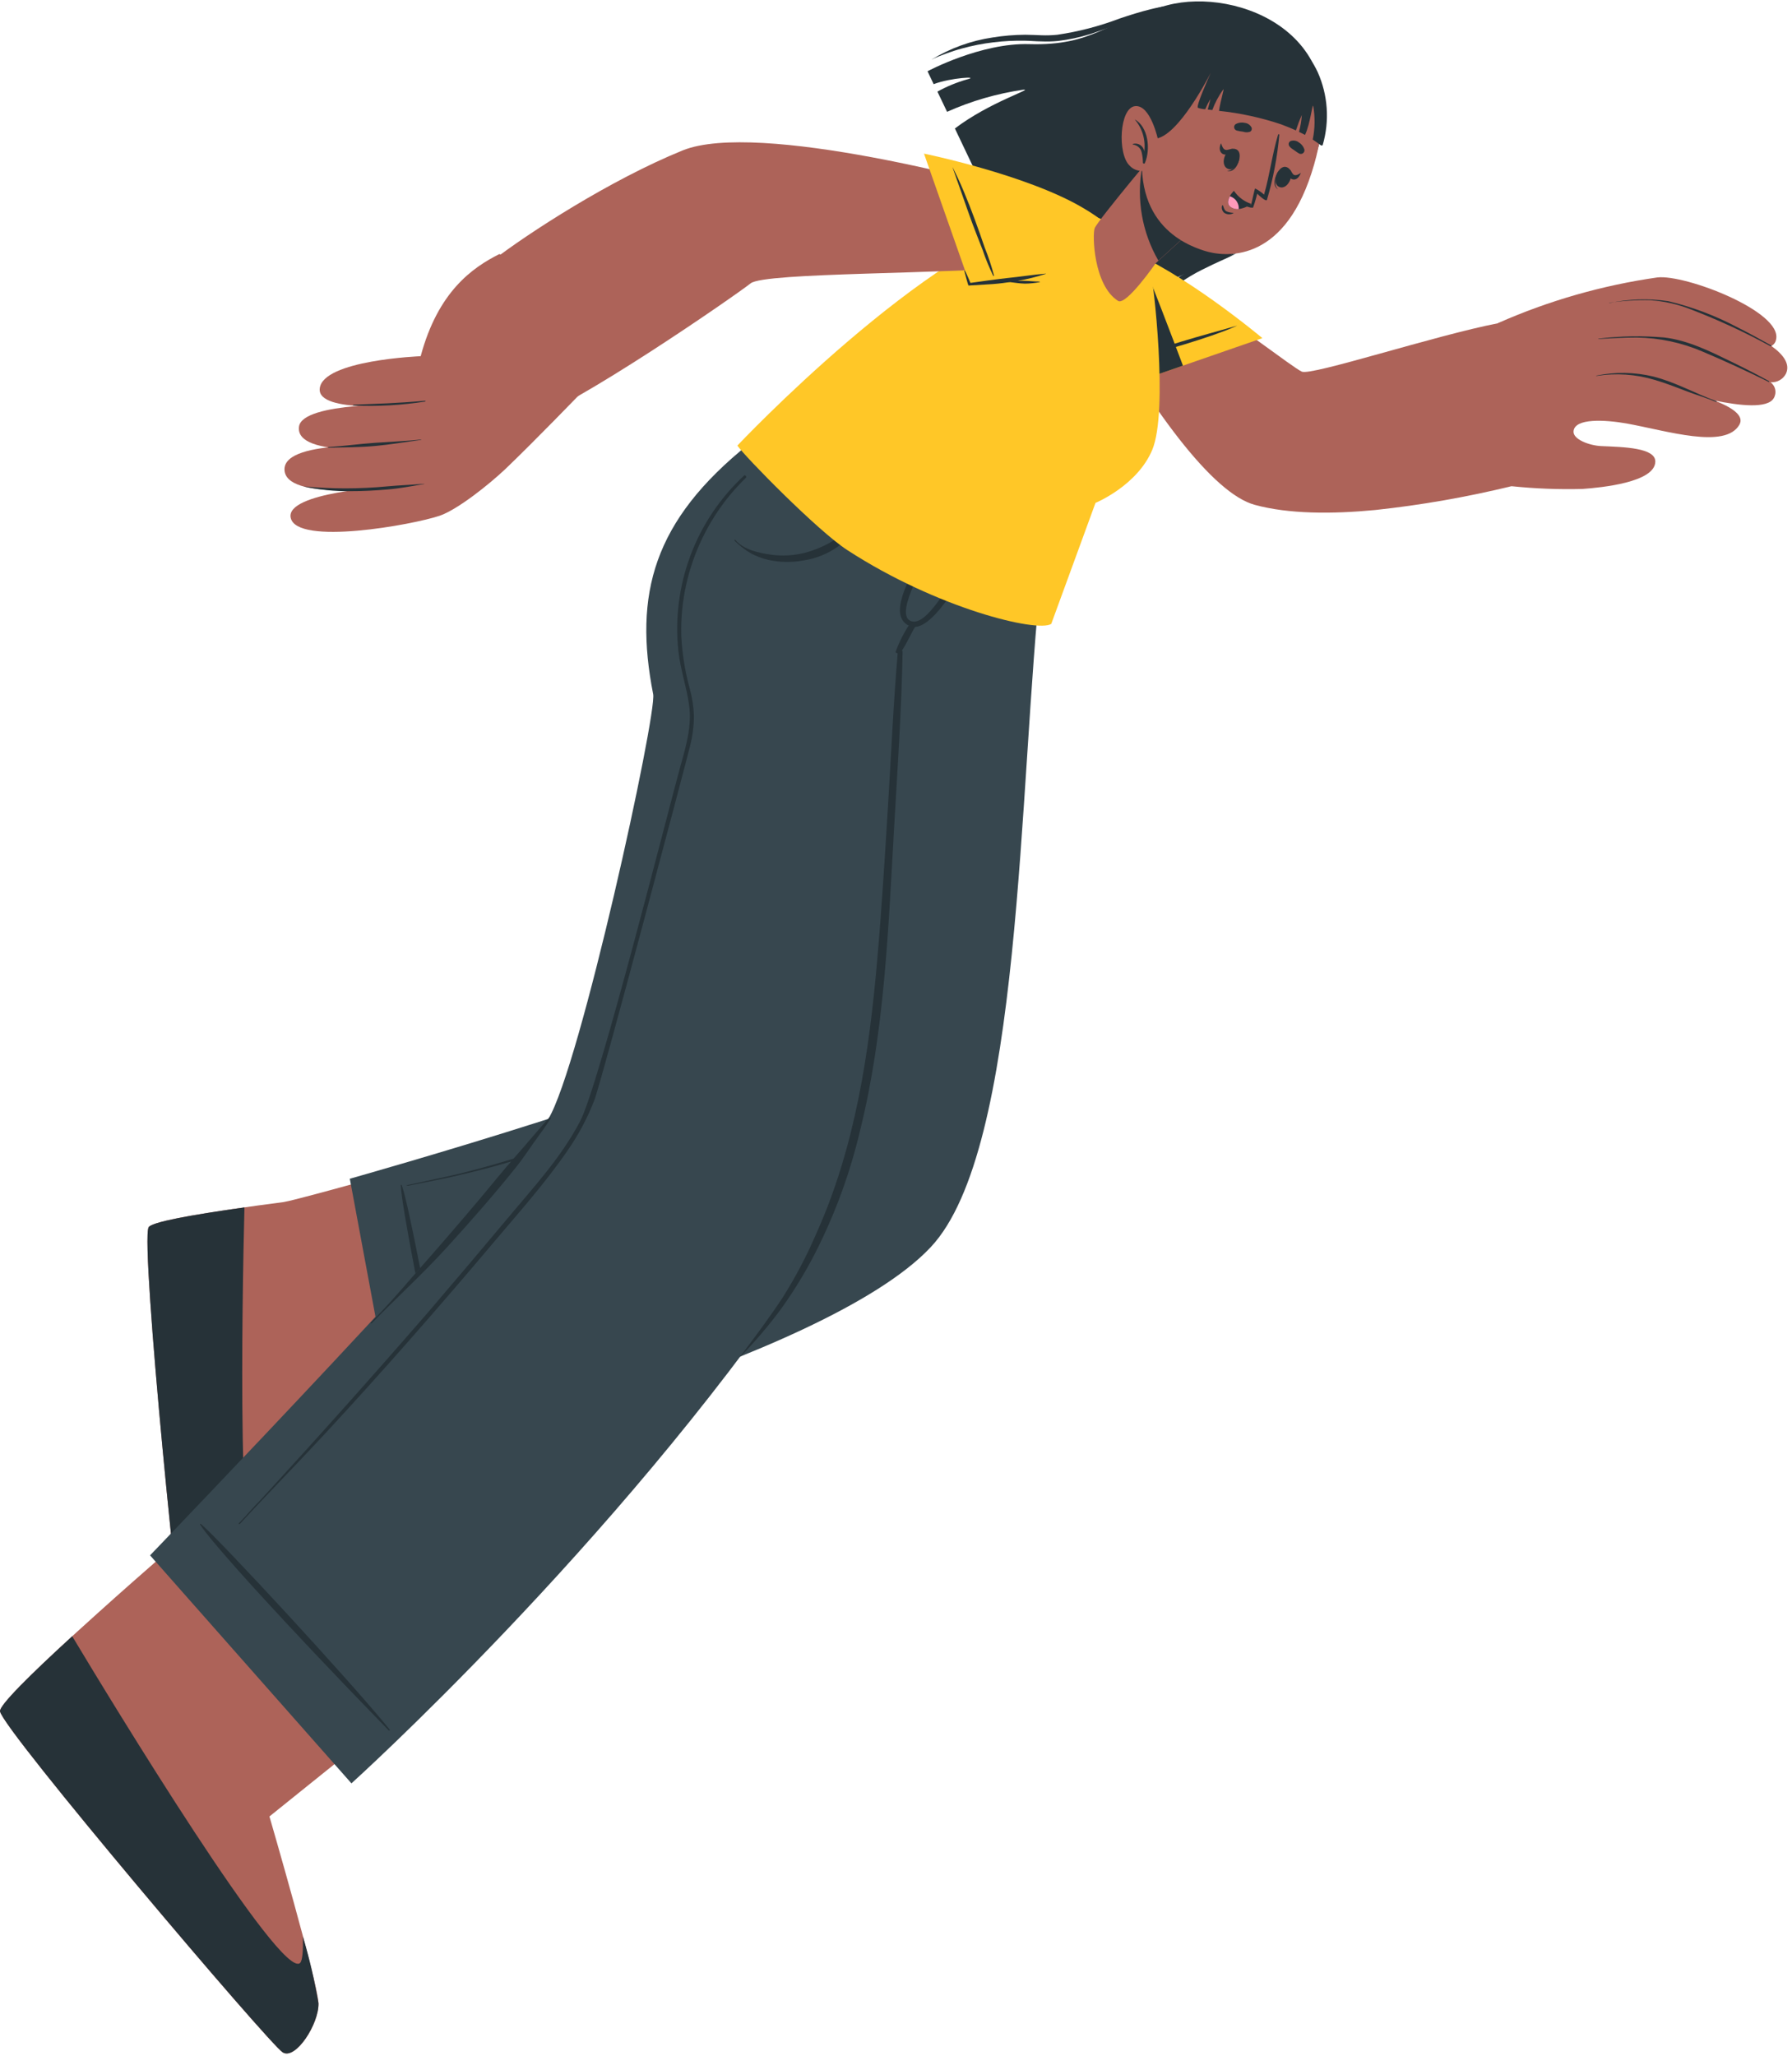 <svg width="380" height="436" viewBox="0 0 380 436" fill="none" xmlns="http://www.w3.org/2000/svg">
    <path d="M227.145 79.013L224.769 74.025C227.554 72.338 230.06 70.228 232.196 67.771C229.688 69.686 226.938 71.263 224.018 72.461L221.939 68.083C225.144 66.082 230.789 62.126 233.869 57.389C233.462 57.732 226.192 63.893 220.844 65.8L202.488 27.242C209.805 21.676 219.281 18.784 217.029 19.018C211.438 19.823 205.986 21.401 200.83 23.709L198.782 19.425C200.762 18.331 202.861 17.465 205.036 16.845C208.007 16.125 201.612 16.454 197.984 17.845L196.687 15.109C196.687 15.109 208.007 9.042 218.28 9.355C231.946 9.746 234.447 4.524 247.581 1.099C262.514 -2.794 287.64 7.354 278.853 33.528C277.645 37.874 275.527 41.915 272.641 45.381C269.754 48.848 266.163 51.661 262.107 53.636C252.366 58.327 246.143 58.624 242.703 64.378C239.106 70.709 233.684 75.809 227.145 79.013Z" fill="#263238"/>
    <path d="M197.531 12.639C201.488 10.221 205.891 8.626 210.478 7.948C212.773 7.575 215.094 7.381 217.42 7.369C218.561 7.369 219.75 7.448 220.875 7.479C221.992 7.52 223.11 7.484 224.221 7.369C228.716 6.708 233.125 5.56 237.371 3.945C239.56 3.21 241.749 2.507 244.001 1.959C246.241 1.39 248.538 1.075 250.849 1.021C246.334 1.802 241.926 3.109 237.715 4.915C235.573 5.743 233.415 6.478 231.195 7.229C228.968 7.925 226.68 8.412 224.362 8.683C223.183 8.8 221.997 8.832 220.813 8.777C219.656 8.777 218.546 8.651 217.404 8.636C215.137 8.586 212.869 8.701 210.618 8.98C208.362 9.246 206.13 9.685 203.942 10.293C202.832 10.59 201.753 10.95 200.674 11.341C199.595 11.732 198.579 12.123 197.531 12.639Z" fill="#263238"/>
    <path d="M262.201 53.698C260.637 54.574 258.871 55.262 257.229 56.059C255.587 56.857 253.945 57.623 252.382 58.577C250.831 59.5 249.356 60.546 247.972 61.704C247.628 61.985 247.316 62.298 246.972 62.595L246.721 62.83L246.534 63.033C246.395 63.193 246.265 63.36 246.143 63.533C245.627 64.253 245.142 65.097 244.579 65.8C243.563 67.364 242.5 68.928 241.343 70.319C240.172 71.771 238.892 73.13 237.512 74.385C236.134 75.636 234.642 76.757 233.056 77.731C231.469 78.69 229.787 79.481 228.037 80.092C231.276 78.412 234.231 76.233 236.793 73.634C239.312 71.02 241.55 68.148 243.469 65.066C243.97 64.315 244.47 63.502 245.033 62.767C245.176 62.564 245.332 62.37 245.502 62.189C245.588 62.082 245.682 61.983 245.783 61.892L246.049 61.657C246.393 61.344 246.737 61.016 247.112 60.734C248.574 59.574 250.145 58.558 251.803 57.701C253.448 56.843 255.151 56.101 256.9 55.481C258.714 54.84 260.465 54.293 262.201 53.698Z" fill="#263238"/>
    <path d="M230.491 62.455C243.938 86.846 257.197 104.671 266.094 107.048C273.256 109.002 282.434 109.018 291.581 108.142C301.324 107.1 310.987 105.412 320.507 103.092C323.447 102.404 325.87 101.779 327.606 101.341C331.874 100.246 329.732 70.413 325.667 68.005C324.729 67.458 321.789 67.755 317.755 68.521C304.215 71.132 278.04 79.748 276.039 78.794C274.037 77.84 262.561 68.896 246.69 58.17C235.714 50.759 222.111 47.319 230.491 62.455Z" fill="#AD6359"/>
    <path d="M320.538 103.092C325.535 103.609 330.559 103.803 335.58 103.671C339.536 103.389 350.888 102.295 351.013 97.917C351.106 94.93 344.352 94.789 339.583 94.586C337.065 94.477 333.547 93.179 333.672 91.459C333.891 88.598 340.412 89.004 344.899 89.786C353.546 91.35 365.804 95.29 368.838 90.067C369.979 88.097 367.149 86.299 363.443 84.892C369.041 86.065 374.748 86.627 376.093 84.485C376.443 83.937 376.571 83.275 376.449 82.635C376.326 81.995 375.964 81.426 375.436 81.046C376.107 81.102 376.78 80.957 377.368 80.628C377.956 80.299 378.432 79.802 378.735 79.201C379.658 77.121 378.094 75.104 375.608 73.353C375.876 73.222 376.108 73.029 376.285 72.79C376.462 72.55 376.578 72.271 376.624 71.977C378 66.066 357.33 58.123 351.435 58.827C339.798 60.488 328.445 63.739 317.693 68.49C313.252 75.87 320.538 103.092 320.538 103.092Z" fill="#AD6359"/>
    <path d="M338.473 79.654C342.481 78.817 346.626 78.881 350.606 79.842C355.297 81.03 359.487 83.438 363.975 85.064C364.1 85.064 363.975 85.299 363.975 85.252C361.801 84.345 359.534 83.688 357.345 82.844C355.156 81.999 353.061 81.186 350.856 80.545C346.87 79.342 342.663 79.059 338.551 79.716C338.551 79.716 338.441 79.654 338.473 79.654Z" fill="#263238"/>
    <path d="M338.957 71.805C343.58 71.245 348.249 71.161 352.889 71.555C357.939 72.149 362.567 74.463 367.086 76.668C369.796 77.981 372.481 79.362 375.139 80.811C375.248 80.811 375.139 81.046 375.061 80.983C370.453 78.7 365.762 76.548 360.988 74.525C356.602 72.644 351.891 71.641 347.119 71.57C344.399 71.57 341.662 71.711 338.942 71.883C338.926 71.883 338.91 71.805 338.957 71.805Z" fill="#263238"/>
    <path d="M341.271 64.253C345.384 63.373 349.621 63.24 353.78 63.862C358.809 65.067 363.667 66.894 368.243 69.303C370.729 70.554 373.169 71.883 375.592 73.243C375.686 73.243 375.592 73.478 375.483 73.431C370.026 70.458 364.379 67.847 358.58 65.613C355.832 64.52 352.931 63.86 349.981 63.658C347.046 63.583 344.111 63.766 341.209 64.206C341.209 64.206 341.24 64.253 341.271 64.253Z" fill="#263238"/>
    <path d="M267.689 71.695L240.248 81.202C240.248 81.202 231.117 67.552 228.881 61.594C225.472 52.541 225.457 47.694 237.809 52.463C250.787 57.482 267.689 71.695 267.689 71.695Z" fill="#FFC727"/>
    <path d="M244.955 74.807C246.987 74.244 249.036 73.681 251.053 73.056C253.07 72.43 254.977 71.836 256.916 71.164C257.948 70.804 258.98 70.413 260.043 70.022C260.418 69.866 262.185 69.147 262.373 69.037C262.561 68.928 262.373 69.037 262.373 69.037C258.37 70.194 254.352 71.257 250.365 72.477C248.41 73.071 246.456 73.697 244.501 74.322C242.586 74.849 240.706 75.496 238.872 76.261C238.763 76.261 238.872 76.464 238.95 76.449C240.983 76.024 242.989 75.476 244.955 74.807Z" fill="#263238"/>
    <path d="M250.849 77.527L240.248 81.202C240.248 81.202 231.117 67.552 228.881 61.594C225.472 52.541 225.457 47.694 237.809 52.463C239.107 52.964 240.451 53.558 241.812 54.23C244.579 61.016 248.113 70.272 250.849 77.527Z" fill="#263238"/>
    <path d="M39.781 353.782C38.452 350.842 29.743 263.75 31.51 260.232C32.166 258.888 44.784 256.871 60.092 254.885C63.391 254.447 112.753 240.422 112.753 240.422L118.742 298.665L65.862 311.002C65.862 311.002 54.291 345.839 51.93 349.498C49.569 353.156 41.094 356.721 39.781 353.782Z" fill="#AD6359"/>
    <path d="M57.449 335.488C55.893 340.285 54.05 344.984 51.93 349.56C49.569 353.219 41.094 356.784 39.781 353.844C38.468 350.905 29.711 263.75 31.51 260.232C32.041 259.138 40.438 257.606 51.836 256.011C51.336 276.103 50.179 338.99 55.386 337.755C55.808 337.646 56.558 336.786 57.449 335.488Z" fill="#263238"/>
    <path d="M74.18 249.928L85.391 310.205C85.391 310.205 174.515 288.846 197.39 264.407C216.841 243.658 215.888 167.23 220.844 121.292L186.758 107.595C175.453 137.053 166.65 208.228 159.161 219.736C154.188 227.413 74.18 249.928 74.18 249.928Z" fill="#37474F"/>
    <path d="M95.069 302.355C93.349 292.348 93.975 295.194 92.145 285.156C91.239 280.278 86.782 255.698 85.188 251.273C85.179 251.253 85.165 251.235 85.147 251.223C85.129 251.211 85.108 251.204 85.086 251.204C85.064 251.204 85.043 251.211 85.025 251.223C85.006 251.235 84.992 251.253 84.984 251.273C85.156 255.964 90.144 280.434 91.129 285.312C93.146 295.257 92.693 292.38 94.803 302.309C94.794 302.328 94.789 302.35 94.789 302.372C94.789 302.393 94.794 302.415 94.804 302.435C94.814 302.454 94.828 302.471 94.846 302.484C94.863 302.497 94.883 302.506 94.905 302.51C94.927 302.514 94.949 302.512 94.97 302.506C94.991 302.5 95.01 302.489 95.026 302.474C95.042 302.459 95.054 302.44 95.062 302.42C95.069 302.399 95.072 302.377 95.069 302.355Z" fill="#263238"/>
    <path d="M185.491 115.335C178.311 139.7 173.051 164.59 169.762 189.777C168.98 195.922 168.386 202.067 167.776 208.243C167.276 213.45 166.494 218.985 162.991 223.129C159.114 227.819 153.078 229.821 147.653 231.994C141.664 234.402 135.676 236.779 129.64 239.046C123.136 241.501 116.584 243.737 109.923 245.816C106.515 246.859 103.08 247.797 99.619 248.631C97.899 249.053 96.164 249.459 94.428 249.835L86.61 251.398C86.313 251.398 85.829 251.398 86.61 251.226C88.174 250.882 95.054 249.428 96.68 249.037C103.2 247.458 109.454 245.582 115.709 243.471C121.963 241.36 128.374 238.999 134.628 236.544C140.882 234.089 147.137 231.853 153.11 229.086C156.294 227.821 159.203 225.952 161.678 223.582C163.917 221.133 165.437 218.114 166.072 214.857C167.463 208.775 167.542 202.348 168.261 196.094C169.762 183.262 171.805 170.503 174.39 157.818C177.301 143.446 180.954 129.235 185.335 115.241C185.35 115.226 185.369 115.217 185.39 115.214C185.411 115.211 185.432 115.216 185.45 115.227C185.468 115.237 185.482 115.254 185.49 115.274C185.497 115.293 185.498 115.315 185.491 115.335Z" fill="#263238"/>
    <path d="M59.951 435.166C57.184 433.525 0.582 366.759 0.003 362.851C-0.2 361.365 9.025 352.546 20.502 342.227C22.972 339.991 25.552 337.708 28.163 335.394C45.175 320.384 63.579 304.841 63.579 304.841L101.636 349.372L65.142 378.705L57.137 385.147C57.137 385.147 67.378 420.39 67.535 424.737C67.691 429.084 62.703 436.839 59.951 435.166Z" fill="#AD6359"/>
    <path d="M67.535 424.737C67.66 429.084 62.703 436.839 59.951 435.166C57.199 433.493 0.582 366.759 0.003 362.85C-0.169 361.6 6.367 355.126 15.311 346.933C23.754 361.005 59.748 420.218 63.657 416.184C64.157 415.653 64.298 413.433 64.235 410.618C65.619 415.254 66.72 419.969 67.535 424.737Z" fill="#263238"/>
    <path d="M74.524 378.127L31.822 329.781C31.822 329.781 108.016 250.554 116.256 237.279C122.995 226.334 139.334 151.391 138.506 147.185C134.347 125.999 138.506 110.394 158.832 94.117L204.442 116.445C204.442 116.445 190.714 137.475 190.667 138.57C189.666 166.621 187.79 243.33 170.121 269.332C130.141 327.983 74.524 378.127 74.524 378.127Z" fill="#37474F"/>
    <path d="M82.639 366.728C74.258 356.362 46.035 325.887 42.564 323.104C42.564 323.104 42.361 323.104 42.408 323.229C44.8 326.997 59.42 343.259 82.436 366.916C82.462 366.935 82.494 366.945 82.527 366.944C82.56 366.942 82.591 366.929 82.615 366.906C82.639 366.884 82.655 366.854 82.659 366.822C82.663 366.789 82.656 366.756 82.639 366.728Z" fill="#263238"/>
    <path d="M205.146 117.868C201.549 123.356 196.421 133.285 193.012 131.627C189.604 129.97 196.749 118.29 198.172 115.476C199.454 112.927 198.407 112.802 196.702 115.695C192.012 123.512 188.415 130.721 192.856 132.722C197.297 134.723 204.02 122.309 205.458 119.416C206.209 117.93 206.287 116.117 205.146 117.868Z" fill="#263238"/>
    <path d="M193.028 132.128C191.738 134.03 190.688 136.083 189.901 138.241C189.901 138.445 190.589 138.664 190.714 138.57C191.574 137.944 193.403 133.879 194.091 132.847C194.187 132.706 194.222 132.533 194.19 132.366C194.158 132.199 194.06 132.051 193.919 131.956C193.778 131.861 193.605 131.825 193.438 131.857C193.271 131.89 193.123 131.987 193.028 132.128Z" fill="#263238"/>
    <path d="M190.37 138.335C189.432 149.28 188.963 160.225 188.29 171.092C187.618 181.959 186.977 192.576 186.039 203.302C184.319 223.175 181.348 243.283 173.061 261.64C171.045 266.342 168.655 270.875 165.915 275.196C163.367 279.089 159.864 283.796 156.987 287.595C156.893 287.72 157.128 287.595 157.237 287.423C160.233 284.331 163.022 281.046 165.587 277.588C168.317 273.795 170.758 269.802 172.889 265.642C177.107 257.354 180.309 248.586 182.427 239.531C187.587 218.641 188.368 196.892 189.604 175.424C190.323 163.04 191.167 150.625 191.402 138.226C191.402 137.632 190.432 137.694 190.37 138.335Z" fill="#263238"/>
    <path d="M116.506 236.935C114.004 239.687 111.643 242.58 109.173 245.363C106.702 248.146 104.357 251.085 101.949 253.947C97.149 259.67 92.255 265.283 87.298 270.912C84.499 274.164 81.654 277.401 78.62 280.418C78.606 280.442 78.6 280.47 78.603 280.498C78.606 280.526 78.619 280.552 78.639 280.572C78.659 280.592 78.684 280.605 78.712 280.608C78.74 280.611 78.768 280.605 78.792 280.59C84.062 275.196 89.644 270.114 94.725 264.532C99.807 258.95 104.764 253.321 109.454 247.458C110.705 245.894 111.831 244.206 112.988 242.564C114.145 240.922 115.584 239.015 116.772 237.17C116.819 236.966 116.616 236.81 116.506 236.935Z" fill="#263238"/>
    <path d="M182.286 109.862C179.216 113.496 175.09 116.081 170.481 117.258C168.173 117.818 165.78 117.935 163.429 117.602C160.943 117.243 157.628 116.555 155.94 114.475C155.846 114.35 155.658 114.475 155.768 114.647C156.824 115.701 158.012 116.616 159.301 117.368C160.424 117.957 161.617 118.404 162.851 118.697C165.38 119.264 167.999 119.301 170.544 118.806C173.109 118.401 175.546 117.408 177.664 115.905C179.782 114.403 181.525 112.431 182.755 110.144C182.943 109.987 182.521 109.659 182.286 109.862Z" fill="#263238"/>
    <path d="M157.816 100.809C152.751 105.493 148.851 111.295 146.427 117.753C144.002 124.212 143.121 131.147 143.853 138.007C144.26 141.916 145.589 145.59 146.12 149.468C146.761 153.955 145.432 158.38 144.228 162.665C141.867 171.155 127.029 230.071 123.026 237.717C119.023 245.363 113.379 251.461 108.031 257.856C102.34 264.663 96.607 271.438 90.832 278.182C79.157 291.64 67.279 304.941 55.198 318.085C53.634 319.649 52.227 321.369 50.663 322.963C50.554 323.073 50.663 323.245 50.851 323.135C56.855 316.6 63.094 310.283 69.129 303.763C75.165 297.242 81.2 290.55 87.111 283.827C93.021 277.103 98.775 270.427 104.498 263.641C109.923 257.199 115.646 250.835 120.415 243.862C122.683 240.597 124.557 237.075 125.997 233.37C127.561 229.414 145.276 162.461 146.324 158.208C146.857 156.113 147.135 153.96 147.152 151.798C147.082 149.836 146.783 147.889 146.261 145.997C145.248 142.311 144.645 138.525 144.463 134.708C144.371 131.146 144.713 127.586 145.479 124.107C147.016 117.114 150.182 110.584 154.72 105.047C155.832 103.711 157.012 102.432 158.254 101.216C158.254 100.903 157.925 100.653 157.816 100.809Z" fill="#263238"/>
    <path d="M156.362 94.477C157.925 96.775 173.405 112.583 179.691 116.648C198.782 129.048 220.015 134.176 222.924 132.284L232.305 106.626C232.305 106.626 241.171 102.983 244.345 95.368C247.8 87.065 244.548 59.265 243.985 57.482C241.702 50.352 233.15 43.316 223.33 45.583C196.624 51.76 156.362 94.477 156.362 94.477Z" fill="#FFC727"/>
    <path d="M220.86 42.065C210.556 38.782 160.63 25.491 144.776 31.886C129.374 38.141 111.831 49.555 104.451 55.246C98.822 59.609 104.451 91.725 110.705 89.786C121.947 86.221 156.206 62.455 159.176 60.078C162.147 57.701 201.393 58.202 219.343 56.388C235.417 54.809 238.2 47.616 220.86 42.065Z" fill="#AD6359"/>
    <path d="M122.948 83.594C122.948 83.594 113.567 93.32 107.218 99.402C103.653 102.779 97.008 108.049 93.255 109.346C87.627 111.27 62.859 115.757 61.64 109.769C60.545 104.359 82.31 103.202 82.31 103.202C82.31 103.202 60.42 106.329 60.326 99.543C60.233 92.757 84.953 94.758 84.953 94.758C84.953 94.758 62.422 97.432 63.407 90.443C64.142 85.158 86.657 85.752 86.657 85.752C86.657 85.752 67.237 87.847 67.8 82.39C68.379 76.339 89.206 75.526 89.206 75.526C92.88 61.845 100.151 56.763 105.858 53.886C107.218 53.182 122.948 83.594 122.948 83.594Z" fill="#AD6359"/>
    <path d="M89.941 102.623C87.376 103.076 84.797 103.561 82.217 103.78C79.637 103.999 77.025 104.155 74.399 104.14C71.009 104.195 67.624 103.854 64.314 103.123C70.242 103.687 76.21 103.687 82.138 103.123C84.718 102.889 87.314 102.795 89.956 102.576C90.003 102.514 90.003 102.607 89.941 102.623Z" fill="#263238"/>
    <path d="M89.284 93.273C86.001 93.71 82.748 94.273 79.433 94.57C76.119 94.868 73.007 94.852 69.692 94.93C69.442 94.93 69.52 94.789 69.786 94.774C73.07 94.57 76.04 94.133 79.402 93.898C82.764 93.664 86.001 93.538 89.284 93.195C89.331 93.179 89.331 93.257 89.284 93.273Z" fill="#263238"/>
    <path d="M90.16 85.142C85.135 85.934 80.043 86.211 74.962 85.971C74.711 85.971 74.837 85.799 75.087 85.799C80.153 85.611 84.124 85.502 90.128 84.97C90.222 84.954 90.269 85.126 90.16 85.142Z" fill="#263238"/>
    <path d="M195.936 32.574L205.568 59.984C205.568 59.984 221.923 58.639 227.99 56.685C237.184 53.714 240.999 50.728 229.553 44.02C217.576 36.984 195.936 32.574 195.936 32.574Z" fill="#FFC727"/>
    <path d="M221.767 58.014C219.03 58.248 216.325 58.686 213.605 58.952C212.229 59.093 207.038 59.796 205.787 59.984C205.787 59.984 204.896 57.858 204.645 57.42C204.645 57.295 204.442 57.42 204.473 57.42C204.614 57.904 205.302 60.547 205.365 60.547C205.427 60.547 208.195 60.375 209.492 60.297C210.896 60.227 212.294 60.086 213.683 59.875L214.215 59.828C215.262 59.937 216.278 60.125 217.342 60.14C218.392 60.13 219.439 60.021 220.469 59.812C220.547 59.812 220.469 59.703 220.469 59.703C219.39 59.703 218.327 59.562 217.248 59.546C216.763 59.546 216.263 59.546 215.778 59.546C217.798 59.208 219.79 58.717 221.735 58.076C221.735 58.076 221.86 57.998 221.767 58.014Z" fill="#263238"/>
    <path d="M208.789 52.432C208.101 50.431 207.413 48.429 206.678 46.459C205.943 44.489 205.224 42.613 204.427 40.721C204.004 39.704 203.567 38.704 203.097 37.703C202.925 37.343 202.112 35.623 201.972 35.436C203.379 39.345 204.692 43.254 206.131 47.209C206.85 49.133 207.601 51.04 208.351 52.948C208.984 54.828 209.736 56.667 210.603 58.452C210.612 58.468 210.626 58.481 210.643 58.491C210.659 58.5 210.678 58.505 210.696 58.505C210.715 58.505 210.734 58.5 210.75 58.491C210.767 58.481 210.781 58.468 210.79 58.452C210.251 56.405 209.582 54.394 208.789 52.432Z" fill="#263238"/>
    <path d="M232.133 48.382C231.602 49.664 231.883 60.516 237.09 63.799C238.794 64.878 245.033 55.856 245.033 55.856L245.643 55.293L254.211 47.475L246.612 30.276C246.612 30.276 232.868 46.6 232.133 48.382Z" fill="#AD6359"/>
    <path d="M254.211 47.444L245.643 55.262C242.19 49.296 240.961 42.3 242.171 35.514C244.642 32.496 246.612 30.151 246.612 30.151L254.211 47.444Z" fill="#263238"/>
    <path d="M278.118 36.671C271.864 56.075 259.512 54.511 255.321 53.151C251.522 51.916 238.747 47.225 243 27.274C247.253 7.322 258.261 4.117 267.095 6.478C275.929 8.839 284.404 17.267 278.118 36.671Z" fill="#AD6359"/>
    <path d="M275.491 32.559C275.069 32.324 274.725 32.043 274.334 31.777C273.944 31.511 273.49 31.277 273.287 30.745C273.247 30.592 273.257 30.43 273.316 30.284C273.376 30.138 273.48 30.014 273.615 29.932C273.914 29.813 274.239 29.774 274.558 29.821C274.876 29.868 275.177 29.998 275.429 30.198C276.006 30.553 276.43 31.11 276.617 31.761C276.635 31.902 276.614 32.045 276.557 32.174C276.5 32.304 276.409 32.416 276.294 32.498C276.178 32.58 276.042 32.629 275.901 32.639C275.76 32.65 275.618 32.622 275.491 32.559Z" fill="#263238"/>
    <path d="M262.248 27.68C262.7 27.795 263.16 27.879 263.624 27.93C264.1 28.095 264.617 28.095 265.094 27.93C265.232 27.847 265.338 27.721 265.398 27.572C265.457 27.422 265.466 27.257 265.422 27.102C265.291 26.81 265.084 26.559 264.823 26.374C264.561 26.19 264.255 26.079 263.937 26.054C263.297 25.901 262.623 25.99 262.045 26.304C261.922 26.384 261.825 26.498 261.765 26.631C261.705 26.765 261.685 26.913 261.706 27.057C261.728 27.202 261.79 27.338 261.886 27.448C261.982 27.558 262.108 27.639 262.248 27.68Z" fill="#263238"/>
    <path d="M262.842 33.481C262.842 33.481 262.717 33.481 262.701 33.481C262.248 34.795 261.513 36.218 260.184 36.202C261.669 36.702 262.686 34.81 262.842 33.481Z" fill="#263238"/>
    <path d="M262.185 31.683C260.153 30.729 258.417 34.81 260.293 35.748C262.17 36.687 263.89 32.48 262.185 31.683Z" fill="#263238"/>
    <path d="M261.294 31.558C260.825 31.558 260.293 31.902 259.84 31.761C259.387 31.621 259.121 31.011 258.964 30.448C258.964 30.448 258.964 30.448 258.886 30.448C258.542 31.245 258.495 32.184 259.293 32.653C259.673 32.816 260.1 32.83 260.491 32.694C260.881 32.559 261.207 32.281 261.404 31.918C261.513 31.793 261.466 31.527 261.294 31.558Z" fill="#263238"/>
    <path d="M271.098 36.264C271.098 36.264 271.176 36.374 271.098 36.421C270.504 37.687 270.035 39.22 271.004 40.142C271.004 40.142 271.004 40.236 271.004 40.142C269.706 39.407 270.347 37.375 271.098 36.264Z" fill="#263238"/>
    <path d="M272.818 35.436C274.929 36.155 273.318 40.345 271.364 39.673C269.409 39.001 271.035 34.81 272.818 35.436Z" fill="#263238"/>
    <path d="M273.631 36.045C273.881 36.389 274.053 36.921 274.428 37.093C274.803 37.265 275.398 36.984 275.851 36.655C275.57 37.453 274.975 38.219 274.147 38.047C273.318 37.875 273.146 37.031 273.256 36.171C273.287 36.077 273.49 35.905 273.631 36.045Z" fill="#263238"/>
    <path d="M259.34 43.566C259.496 43.989 259.605 44.536 260.043 44.802C260.512 45.006 261.017 45.118 261.529 45.13C261.529 45.13 261.607 45.13 261.529 45.208C261.232 45.373 260.895 45.453 260.556 45.44C260.217 45.426 259.888 45.319 259.605 45.13C259.384 44.943 259.223 44.695 259.142 44.417C259.062 44.139 259.065 43.843 259.152 43.566C259.152 43.566 259.308 43.488 259.34 43.566Z" fill="#263238"/>
    <path d="M266.61 41.065C266.61 41.065 266.079 43.097 265.719 44.004C265.719 44.098 265.453 44.004 265.125 44.004C264.293 43.823 263.526 43.419 262.906 42.835C262.286 42.251 261.837 41.509 261.607 40.689C261.614 40.673 261.626 40.658 261.641 40.648C261.657 40.638 261.675 40.633 261.693 40.633C261.711 40.633 261.729 40.638 261.744 40.648C261.759 40.658 261.772 40.673 261.779 40.689C262.622 41.947 263.843 42.905 265.266 43.426C265.422 43.191 266.032 39.923 266.172 39.97C266.854 40.316 267.485 40.753 268.049 41.268C269.253 37.078 269.769 32.715 271.02 28.556C271.02 28.415 271.301 28.462 271.285 28.556C270.871 33.239 269.991 37.869 268.659 42.378C268.487 42.847 266.907 41.409 266.61 41.065Z" fill="#263238"/>
    <path d="M243.829 29.275C248.598 31.042 255.868 17.142 256.744 15.438C256.244 16.532 253.617 22.427 254.008 22.849C254.51 23.034 255.037 23.139 255.571 23.162C255.87 22.449 256.22 21.759 256.619 21.098C256.791 20.785 256.447 21.864 256.103 23.224L257.072 23.334C257.641 21.794 258.414 20.337 259.371 19.002C259.731 18.486 258.855 21.082 258.495 23.506C262.98 23.975 267.4 24.934 271.676 26.367C272.865 26.805 273.881 27.242 274.803 27.649C275.164 26.544 275.581 25.458 276.054 24.397C275.97 25.601 275.771 26.795 275.46 27.962C275.929 28.181 276.367 28.4 276.742 28.603C277.884 26.164 278.306 21.723 278.478 22.505C278.887 24.852 278.85 27.255 278.368 29.588C279.932 30.604 280.26 31.151 280.495 30.714C281.971 25.616 281.594 20.159 279.432 15.312C275.82 7.385 264.671 1.24 254.571 7.025C254.571 7.025 247.691 8.339 244.486 13.717C241.28 19.096 241.077 28.259 243.829 29.275Z" fill="#263238"/>
    <path d="M245.596 29.76C245.596 29.76 244.032 22.161 240.702 22.505C237.371 22.849 236.918 32.653 239.545 35.123C239.859 35.465 240.24 35.74 240.664 35.93C241.088 36.121 241.546 36.224 242.011 36.233C242.475 36.241 242.937 36.156 243.368 35.981C243.799 35.807 244.189 35.547 244.517 35.217L245.596 29.76Z" fill="#AD6359"/>
    <path d="M240.624 25.319C240.624 25.319 240.53 25.319 240.624 25.319C241.417 26.243 242.006 27.323 242.354 28.489C242.701 29.656 242.799 30.883 242.641 32.09C242.605 31.818 242.51 31.557 242.363 31.325C242.217 31.093 242.021 30.896 241.79 30.747C241.56 30.598 241.3 30.502 241.028 30.463C240.756 30.425 240.48 30.447 240.217 30.526C240.217 30.526 240.217 30.651 240.217 30.667C240.651 30.702 241.064 30.871 241.397 31.151C241.731 31.431 241.969 31.809 242.078 32.23C242.257 32.973 242.351 33.734 242.359 34.498C242.359 34.732 242.781 34.779 242.797 34.498C244.016 31.683 243.501 26.867 240.624 25.319Z" fill="#263238"/>
    <path d="M265.344 43.238C264.558 43.82 263.639 44.196 262.67 44.333C262.127 44.388 261.581 44.273 261.106 44.004C260.09 43.41 260.356 42.441 260.778 41.612C261.015 41.192 261.304 40.803 261.638 40.455C262.537 41.762 263.838 42.739 265.344 43.238Z" fill="#263238"/>
    <path d="M262.686 44.333C262.143 44.388 261.597 44.273 261.122 44.004C260.106 43.41 260.372 42.441 260.794 41.612C261.371 41.784 261.872 42.147 262.216 42.641C262.559 43.136 262.725 43.732 262.686 44.333Z" fill="#FF99BA"/>
</svg>
